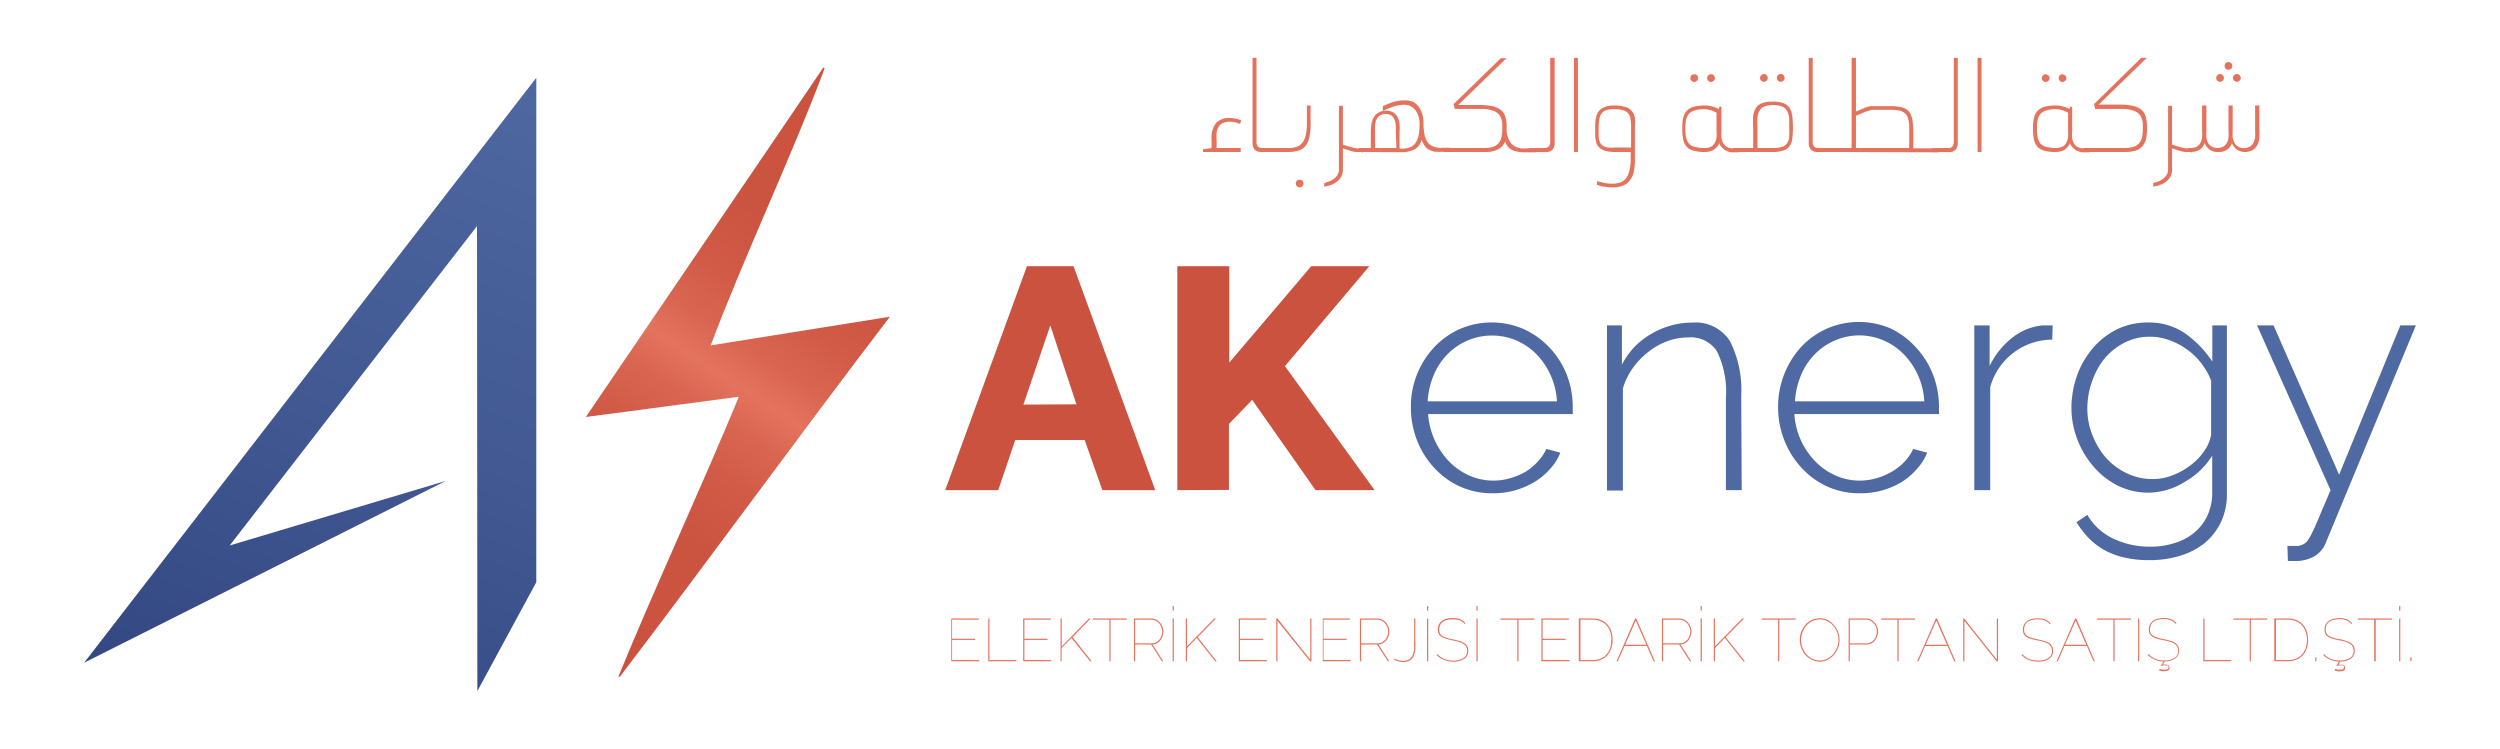 <svg id="Layer_5" data-name="Layer 5" xmlns="http://www.w3.org/2000/svg" xmlns:xlink="http://www.w3.org/1999/xlink" viewBox="0 0 207.44 62.13"><defs><style>.cls-1{fill:url(#linear-gradient);}.cls-2{fill:url(#linear-gradient-2);}.cls-3{fill:#e4735e;}.cls-4{fill:#ca523e;}.cls-5{fill:#4f69a2;}</style><linearGradient id="linear-gradient" x1="44.42" y1="56.15" x2="76.63" y2="6.91" gradientUnits="userSpaceOnUse"><stop offset="0" stop-color="#ca523e"/><stop offset="0.28" stop-color="#cb5440"/><stop offset="0.38" stop-color="#d15b46"/><stop offset="0.45" stop-color="#da6652"/><stop offset="0.5" stop-color="#e4735e"/><stop offset="0.55" stop-color="#da6652"/><stop offset="0.62" stop-color="#d15b46"/><stop offset="0.72" stop-color="#cb5440"/><stop offset="1" stop-color="#ca523e"/></linearGradient><linearGradient id="linear-gradient-2" x1="45.34" y1="4.46" x2="22.31" y2="59.91" gradientUnits="userSpaceOnUse"><stop offset="0" stop-color="#4f69a2"/><stop offset="0.55" stop-color="#425993"/><stop offset="1" stop-color="#344984"/></linearGradient></defs><path class="cls-1" d="M51.31,56.15c2.85-7,7.07-16.11,10-23.23L48.61,34.6c7.08-10.44,12.7-18.65,19.71-29l.11.06c-2.69,7.2-6.71,15.69-9.46,23l14.87-2.38c-8,10.49-14.54,19.54-22.41,29.88Z"/><polygon class="cls-2" points="39.61 57.34 44.5 48.31 44.5 6.45 6.98 54.99 37 39.9 19.06 45.26 39.58 18.76 39.61 57.34"/><path class="cls-3" d="M100.9,10.21a1.49,1.49,0,0,1,1.17-.42,2.1,2.1,0,0,1,.48.06A1.48,1.48,0,0,1,103,10l-.1.27c-.13,0-.26-.08-.4-.12a2,2,0,0,0-.44-.05,1.59,1.59,0,0,0-.58.1.79.79,0,0,0-.35.3,1.56,1.56,0,0,0-.18.49,4.23,4.23,0,0,0,0,.66v.63h2v.33H99.82v-.22l.71-.11v-.72A2,2,0,0,1,100.9,10.21Z"/><path class="cls-3" d="M104.73,12.61a.82.82,0,0,1-.62-.19.9.9,0,0,1-.18-.62v-7h.33v6.91a.66.66,0,0,0,.11.44.5.5,0,0,0,.41.13h1.28v.33Z"/><path class="cls-3" d="M106.85,12.28a2,2,0,0,0,.74-.1,1,1,0,0,0,.49-.36,1.44,1.44,0,0,0,.27-.65,4.48,4.48,0,0,0,.09-1V8.75h.31v1.5a5,5,0,0,1-.1,1.11,1.63,1.63,0,0,1-.31.73,1.19,1.19,0,0,1-.58.4,2.88,2.88,0,0,1-.9.12h-1.33v-.33ZM108.07,15a.32.32,0,0,1,.09.24.29.29,0,0,1-.09.21.3.3,0,0,1-.22.1.33.33,0,0,1-.24-.1.29.29,0,0,1-.09-.21.32.32,0,0,1,.09-.24.36.36,0,0,1,.24-.09A.33.33,0,0,1,108.07,15Z"/><path class="cls-3" d="M112.94,12.61h-.42a2.73,2.73,0,0,1-.39-.07l-.7-.23v1.76a1.21,1.21,0,0,1-.13.58,1.25,1.25,0,0,1-.35.41,2,2,0,0,1-.49.28,3.1,3.1,0,0,1-.58.15v-.31a3.53,3.53,0,0,0,.46-.15,1.42,1.42,0,0,0,.4-.24,1,1,0,0,0,.26-.32.88.88,0,0,0,.1-.43V8.78h.33V12l.37.12.5.14a2.84,2.84,0,0,0,.66.07h.14v.33Z"/><path class="cls-3" d="M112.74,12.61v-.33h1V11a4.15,4.15,0,0,1,.06-.73,1.61,1.61,0,0,1,.21-.57,1.15,1.15,0,0,1,.39-.37,1.33,1.33,0,0,1,.6-.15,1.22,1.22,0,0,1,.59.14,1,1,0,0,1,.36.37,1.59,1.59,0,0,1,.18.57,5.6,5.6,0,0,1,0,.74v1.33h.08a2,2,0,0,0,.74-.09,1,1,0,0,0,.49-.36,1.72,1.72,0,0,0,.27-.64,5.5,5.5,0,0,0,.08-1,1.81,1.81,0,0,0-.07-.52,1.75,1.75,0,0,0-.21-.48,1.46,1.46,0,0,0-.34-.36,1.11,1.11,0,0,0-.47-.17,2,2,0,0,0-.48,0,3.58,3.58,0,0,0-.45.09,4.59,4.59,0,0,0-.48.17c-.17.06-.35.14-.55.23V8.81c.2-.09.38-.17.55-.23a3.11,3.11,0,0,1,.49-.16,2.74,2.74,0,0,1,.5-.08,2.69,2.69,0,0,1,.56,0,1.17,1.17,0,0,1,.58.22,1.41,1.41,0,0,1,.39.45,2,2,0,0,1,.24.58,2.7,2.7,0,0,1,.07.63v.13a4.51,4.51,0,0,0,.1.91,1.4,1.4,0,0,0,.29.6,1,1,0,0,0,.49.32,1.82,1.82,0,0,0,.73.08h.56v.33h-.57a4.14,4.14,0,0,1-.64,0,1.83,1.83,0,0,1-.5-.16,1.22,1.22,0,0,1-.36-.32,1.94,1.94,0,0,1-.25-.52,1.32,1.32,0,0,1-.59.8,2.33,2.33,0,0,1-1.16.24Zm3.07-1.67a5.41,5.41,0,0,0,0-.59,1.54,1.54,0,0,0-.12-.47.79.79,0,0,0-.26-.31.88.88,0,0,0-.45-.11.85.85,0,0,0-.48.12.83.83,0,0,0-.28.33,1.62,1.62,0,0,0-.12.47,5.12,5.12,0,0,0,0,.56v1.34h1.77Z"/><path class="cls-3" d="M124.31,12.39a2.25,2.25,0,0,1-1.11.22h-3.44v-.33h3.37a2.55,2.55,0,0,0,.73-.09,1.17,1.17,0,0,0,.47-.29,1.11,1.11,0,0,0,.24-.47,2.49,2.49,0,0,0,.08-.64v-.37a1.47,1.47,0,0,0-.18-.79,1.06,1.06,0,0,0-.51-.42,2.7,2.7,0,0,0-.83-.17c-.32,0-.69,0-1.09,0h-1.33l-.1-.4,3.92-3.81H125l-4,3.88h1.65a5.82,5.82,0,0,1,1.12.09,1.75,1.75,0,0,1,.73.3,1.12,1.12,0,0,1,.4.57,2.66,2.66,0,0,1,.12.86,2,2,0,0,0,.39,1.4,1.48,1.48,0,0,0,1.2.38h.83v.33h-.83a2.81,2.81,0,0,1-1.12-.18,1.12,1.12,0,0,1-.59-.72A1.33,1.33,0,0,1,124.31,12.39Z"/><path class="cls-3" d="M128.12,12.28a.51.51,0,0,0,.4-.13.75.75,0,0,0,.11-.46V4.8H129v7a.9.9,0,0,1-.18.62.8.8,0,0,1-.63.2h-1.32v-.33Z"/><path class="cls-3" d="M130.6,4.8h.33v7.81h-.33Z"/><path class="cls-3" d="M135.57,14.24a1.75,1.75,0,0,1-.34.74,1.23,1.23,0,0,1-.59.43,2.27,2.27,0,0,1-.87.14,3.31,3.31,0,0,1-.61-.06c-.22,0-.44-.09-.65-.15l0-.31.63.15a3.18,3.18,0,0,0,.62.06,2.07,2.07,0,0,0,.62-.08,1.08,1.08,0,0,0,.49-.31,1.52,1.52,0,0,0,.32-.65,3.82,3.82,0,0,0,.12-1.06v-.53H134a2.88,2.88,0,0,1-.78-.09,1.24,1.24,0,0,1-.51-.27.93.93,0,0,1-.27-.46,2.48,2.48,0,0,1-.08-.66v-.62a4,4,0,0,1,.06-.72,1.37,1.37,0,0,1,.23-.55,1.14,1.14,0,0,1,.49-.36,2.37,2.37,0,0,1,.83-.13,3.11,3.11,0,0,1,.94.14,1.08,1.08,0,0,1,.52.36,1.1,1.1,0,0,1,.23.54,5.31,5.31,0,0,1,0,.72v2.63A5,5,0,0,1,135.57,14.24Zm-2.83-2.48a.7.7,0,0,0,.24.32,1.17,1.17,0,0,0,.41.16,3.25,3.25,0,0,0,.57,0h1.38V10.51a4,4,0,0,0-.05-.65.78.78,0,0,0-.19-.45.82.82,0,0,0-.42-.26,2.56,2.56,0,0,0-.75-.09,1.91,1.91,0,0,0-.65.09.67.67,0,0,0-.38.26,1.09,1.09,0,0,0-.19.45,6,6,0,0,0-.06.67v.71A1.28,1.28,0,0,0,132.74,11.76Z"/><path class="cls-3" d="M143.06,12.4a1.18,1.18,0,0,1-.41-.52,1.06,1.06,0,0,1-.41.52,1.36,1.36,0,0,1-.75.21,3.56,3.56,0,0,1-.94-.1,1.12,1.12,0,0,1-.88-.93,4.12,4.12,0,0,1-.08-.93,3.81,3.81,0,0,1,.08-.89,1.19,1.19,0,0,1,.9-.91,3.85,3.85,0,0,1,.92-.1,2,2,0,0,1,.59.09,2.34,2.34,0,0,1,.53.2l.06-.19h.17v2a5.22,5.22,0,0,0,0,.58,1.4,1.4,0,0,0,.15.45.86.86,0,0,0,.29.31,1.14,1.14,0,0,0,.49.12h.51v.33h-.51A1.28,1.28,0,0,1,143.06,12.4ZM142,12.16a.86.86,0,0,0,.29-.31,1.19,1.19,0,0,0,.14-.45,3.52,3.52,0,0,0,0-.58V9.35a3,3,0,0,0-.47-.2,1.73,1.73,0,0,0-.53-.09,2.56,2.56,0,0,0-.8.1,1,1,0,0,0-.48.28,1.13,1.13,0,0,0-.24.49,3.49,3.49,0,0,0-.07.69,4.23,4.23,0,0,0,.07.8,1.11,1.11,0,0,0,.25.51,1,1,0,0,0,.5.27,3.72,3.72,0,0,0,.82.08A1.06,1.06,0,0,0,142,12.16Zm-1.19-5.91a.32.32,0,0,1,.09.24.29.29,0,0,1-.09.21.31.31,0,0,1-.46,0,.29.29,0,0,1-.09-.21.32.32,0,0,1,.09-.24.33.33,0,0,1,.22-.09A.32.32,0,0,1,140.82,6.25Zm1.39,0a.33.33,0,0,1,.1.24.34.34,0,0,1-.34.31.26.26,0,0,1-.21-.1.3.3,0,0,1-.1-.21.33.33,0,0,1,.1-.24.29.29,0,0,1,.21-.09A.32.32,0,0,1,142.21,6.25Z"/><path class="cls-3" d="M143.8,12.28h1.67V10.57a8.35,8.35,0,0,1,0-.91,1.6,1.6,0,0,1,.21-.67,1,1,0,0,1,.5-.42,2.44,2.44,0,0,1,.91-.14,2.52,2.52,0,0,1,.91.14,1.06,1.06,0,0,1,.51.42,1.6,1.6,0,0,1,.21.67,8.17,8.17,0,0,1,.05.91,7.85,7.85,0,0,1-.05.9,1.47,1.47,0,0,1-.21.63,1,1,0,0,1-.51.38,2.54,2.54,0,0,1-.91.13H143.8Zm4.08-.1a.86.86,0,0,0,.41-.3,1.14,1.14,0,0,0,.17-.53,5.47,5.47,0,0,0,0-.75c0-.3,0-.57,0-.81a1.64,1.64,0,0,0-.18-.59.83.83,0,0,0-.4-.36,1.82,1.82,0,0,0-.73-.12,1.89,1.89,0,0,0-.75.12.79.79,0,0,0-.4.34,1.41,1.41,0,0,0-.17.58,6.44,6.44,0,0,0,0,.81v1.71h1.33A2.25,2.25,0,0,0,147.88,12.18Zm-1.29-5.94a.32.32,0,0,1,.09.24.29.29,0,0,1-.09.21.33.33,0,0,1-.24.1.3.3,0,0,1-.21-.1.26.26,0,0,1-.1-.21.34.34,0,0,1,.31-.34A.33.33,0,0,1,146.59,6.24Zm1.39,0a.3.3,0,0,1,.1.24.26.26,0,0,1-.1.21.33.33,0,0,1-.23.1.3.3,0,0,1-.22-.1.29.29,0,0,1-.09-.21.32.32,0,0,1,.09-.24.3.3,0,0,1,.22-.1A.33.33,0,0,1,148,6.24Z"/><path class="cls-3" d="M150.89,12.61a.83.83,0,0,1-.63-.19.9.9,0,0,1-.18-.62v-7h.33v6.91a.73.73,0,0,0,.11.44.5.5,0,0,0,.41.13h1.28v.33Z"/><path class="cls-3" d="M151.69,12.61v-.33h1.95V4.8H154V9.26l.75-.32a2.13,2.13,0,0,1,.43-.13l.4,0h1.31a3.44,3.44,0,0,1,1,.12,1.11,1.11,0,0,1,.57.41,1.79,1.79,0,0,1,.24.73,8.55,8.55,0,0,1,.06,1.1v1.14h2.12v.33Zm3.45-3.45-.35.11-.28.12-.21.09L154,9.6v2.68h4.42V10.6a2.42,2.42,0,0,0-.1-.78.82.82,0,0,0-.3-.45,1,1,0,0,0-.5-.21,3.65,3.65,0,0,0-.7-.05h-1.26A1.31,1.31,0,0,0,155.14,9.16Z"/><path class="cls-3" d="M161.61,12.28a.49.49,0,0,0,.4-.13.75.75,0,0,0,.11-.46V4.8h.33v7a.9.9,0,0,1-.18.62.8.8,0,0,1-.63.2h-1.32v-.33Z"/><path class="cls-3" d="M164.09,4.8h.33v7.81h-.33Z"/><path class="cls-3" d="M172.16,12.4a1.25,1.25,0,0,1-.41-.52,1.09,1.09,0,0,1-.4.52,1.4,1.4,0,0,1-.76.21,3.43,3.43,0,0,1-.93-.1,1.16,1.16,0,0,1-.59-.32,1.35,1.35,0,0,1-.3-.61,4.8,4.8,0,0,1-.08-.93,3.75,3.75,0,0,1,.09-.89,1.25,1.25,0,0,1,.31-.58,1.27,1.27,0,0,1,.58-.33,3.91,3.91,0,0,1,.92-.1,2.08,2.08,0,0,1,.6.09,2.54,2.54,0,0,1,.53.2l.05-.19h.17v2a3.52,3.52,0,0,0,0,.58,1.19,1.19,0,0,0,.14.45.86.86,0,0,0,.29.31,1.14,1.14,0,0,0,.49.12h.51v.33h-.51A1.3,1.3,0,0,1,172.16,12.4Zm-1-.24a.78.78,0,0,0,.29-.31,1.4,1.4,0,0,0,.15-.45,5.22,5.22,0,0,0,0-.58V9.35a3,3,0,0,0-.47-.2,1.69,1.69,0,0,0-.53-.09,2.56,2.56,0,0,0-.8.1,1.13,1.13,0,0,0-.48.28,1.25,1.25,0,0,0-.24.49,3.54,3.54,0,0,0-.06.69,4.35,4.35,0,0,0,.06.8,1.11,1.11,0,0,0,.25.51,1,1,0,0,0,.51.27,3.56,3.56,0,0,0,.81.08A1.06,1.06,0,0,0,171.11,12.16Zm-1.19-5.91a.32.32,0,0,1,.09.24.29.29,0,0,1-.09.21.3.3,0,0,1-.24.1.26.26,0,0,1-.21-.1.3.3,0,0,1-.1-.21.33.33,0,0,1,.1-.24.29.29,0,0,1,.21-.09A.32.32,0,0,1,169.92,6.25Zm1.39,0a.3.3,0,0,1,.1.24.26.26,0,0,1-.1.21.29.29,0,0,1-.23.1.27.27,0,0,1-.22-.1.29.29,0,0,1-.09-.21.32.32,0,0,1,.09-.24.29.29,0,0,1,.22-.09A.32.32,0,0,1,171.31,6.25Z"/><path class="cls-3" d="M177.67,4.8h.47l-4,3.88h1.66a5.78,5.78,0,0,1,1.11.09,1.7,1.7,0,0,1,.72.3,1.12,1.12,0,0,1,.4.57,2.66,2.66,0,0,1,.12.86v.21a3.6,3.6,0,0,1-.09.86,1.51,1.51,0,0,1-.31.59,1.23,1.23,0,0,1-.55.34,2.92,2.92,0,0,1-.85.11H172.9v-.33h3.38a2.55,2.55,0,0,0,.73-.09,1.17,1.17,0,0,0,.47-.29,1.12,1.12,0,0,0,.25-.47,3.06,3.06,0,0,0,.07-.64v-.37a1.47,1.47,0,0,0-.18-.79,1,1,0,0,0-.52-.42,2.7,2.7,0,0,0-.83-.17c-.32,0-.69,0-1.09,0h-1.33l-.1-.4Z"/><path class="cls-3" d="M181.74,12.61h-.42a2.32,2.32,0,0,1-.39-.07l-.7-.23v1.76a1.21,1.21,0,0,1-.13.58,1.39,1.39,0,0,1-.35.41,1.85,1.85,0,0,1-.5.28,2.91,2.91,0,0,1-.58.15v-.31a3.68,3.68,0,0,0,.47-.15,1.77,1.77,0,0,0,.4-.24,1.14,1.14,0,0,0,.26-.32.88.88,0,0,0,.1-.43V8.78h.33V12l.37.12.5.14a2.84,2.84,0,0,0,.66.07h.14v.33Z"/><path class="cls-3" d="M185.61,12.41a1.21,1.21,0,0,1-.41-.53,1.17,1.17,0,0,1-.39.53,1.15,1.15,0,0,1-.73.2,1.16,1.16,0,0,1-.74-.2,1.29,1.29,0,0,1-.41-.53,1,1,0,0,1-.39.52,1.27,1.27,0,0,1-.73.21h-.27v-.33h.27a1.06,1.06,0,0,0,.48-.12.76.76,0,0,0,.29-.3,1.25,1.25,0,0,0,.14-.45,3.52,3.52,0,0,0,0-.58V8.75h.36v2.08a3.52,3.52,0,0,0,0,.58,1.25,1.25,0,0,0,.14.45.83.83,0,0,0,.29.3,1.14,1.14,0,0,0,.49.12,1.06,1.06,0,0,0,.48-.12.83.83,0,0,0,.29-.3,1.25,1.25,0,0,0,.14-.45,3.52,3.52,0,0,0,0-.58V8.75h.35v2.08a5.11,5.11,0,0,0,0,.58,1.49,1.49,0,0,0,.15.45.81.81,0,0,0,.28.3,1,1,0,0,0,1,0,.81.81,0,0,0,.28-.3,1.49,1.49,0,0,0,.15-.45,5.11,5.11,0,0,0,0-.58V8.75h.35v1.89a6.56,6.56,0,0,1,0,.82,1.74,1.74,0,0,1-.19.62,1,1,0,0,1-.4.39,1.31,1.31,0,0,1-.67.14A1.12,1.12,0,0,1,185.61,12.41Zm-1.17-6.17a.32.32,0,0,1,.09.24.29.29,0,0,1-.09.21.33.33,0,0,1-.24.1.3.3,0,0,1-.21-.1.26.26,0,0,1-.1-.21.34.34,0,0,1,.31-.34A.33.33,0,0,1,184.44,6.24Zm.7-1a.36.36,0,0,1,.09.24.33.33,0,0,1-.09.22.36.36,0,0,1-.24.09.31.31,0,0,1-.22-.09.33.33,0,0,1-.09-.22.36.36,0,0,1,.09-.24.31.31,0,0,1,.22-.09A.36.36,0,0,1,185.14,5.25Zm.69,1a.33.33,0,0,1,.1.24.3.3,0,0,1-.1.21.33.33,0,0,1-.24.1.35.35,0,0,1-.31-.31.33.33,0,0,1,.1-.24.3.3,0,0,1,.21-.1A.33.33,0,0,1,185.83,6.24Z"/><path class="cls-4" d="M85.21,22.09h3.87l6.78,18.58H91.47L90,36.51H84.24l-1.41,4.16h-4.4Zm4.11,11.46L87.15,27l-2.23,6.57Z"/><path class="cls-4" d="M97.69,40.67V22.09H102v8l6.8-8h4.82l-7,8.29,7.44,10.29h-4.9l-5.26-7.49-1.93,2v5.47Z"/><path class="cls-5" d="M123.82,40.93a6.5,6.5,0,0,1-2.68-.56A6.64,6.64,0,0,1,119,38.81a7.09,7.09,0,0,1-1.42-2.27,7.44,7.44,0,0,1-.51-2.76,7.23,7.23,0,0,1,.51-2.72A7.1,7.1,0,0,1,119,28.82a6.52,6.52,0,0,1,2.11-1.51,6.68,6.68,0,0,1,5.33,0,6.82,6.82,0,0,1,2.13,1.53A7,7,0,0,1,130,31.08a7.4,7.4,0,0,1,.5,2.7v.33a1.14,1.14,0,0,1,0,.25h-12a6.34,6.34,0,0,0,1.75,3.94,5.39,5.39,0,0,0,1.67,1.16,5,5,0,0,0,2,.42,5.08,5.08,0,0,0,1.39-.2,5.59,5.59,0,0,0,1.28-.54,4.69,4.69,0,0,0,1-.83,3.75,3.75,0,0,0,.72-1.06l1.16.31a4.17,4.17,0,0,1-.86,1.36A5.44,5.44,0,0,1,127.31,40a6.77,6.77,0,0,1-1.65.7A6.59,6.59,0,0,1,123.82,40.93Zm5.37-7.63a6.12,6.12,0,0,0-1.72-3.93,5.42,5.42,0,0,0-1.67-1.13,5.21,5.21,0,0,0-4,0,5.3,5.3,0,0,0-1.67,1.13,5.41,5.41,0,0,0-1.16,1.74,6.56,6.56,0,0,0-.51,2.19Z"/><path class="cls-5" d="M144.52,40.67h-1.31V33a7.56,7.56,0,0,0-.75-3.86A2.59,2.59,0,0,0,140.08,28a5,5,0,0,0-1.73.31,5.71,5.71,0,0,0-1.59.9,6.37,6.37,0,0,0-1.29,1.35,5.62,5.62,0,0,0-.81,1.67v8.47h-1.32V27h1.24v3.26a6.62,6.62,0,0,1,1-1.43,6.42,6.42,0,0,1,1.39-1.1,6.69,6.69,0,0,1,1.65-.71,6.22,6.22,0,0,1,1.78-.25,3.37,3.37,0,0,1,3.16,1.56,9,9,0,0,1,.92,4.48Z"/><path class="cls-5" d="M154.3,40.93a6.47,6.47,0,0,1-2.68-.56,6.64,6.64,0,0,1-2.14-1.56,7.09,7.09,0,0,1-1.42-2.27,7.44,7.44,0,0,1-.52-2.76,7.36,7.36,0,0,1,1.92-5,6.67,6.67,0,0,1,2.12-1.51,6.68,6.68,0,0,1,5.33,0A6.82,6.82,0,0,1,159,28.85a7,7,0,0,1,1.39,2.23,7.4,7.4,0,0,1,.5,2.7v.33a.65.65,0,0,1,0,.25h-12a6.09,6.09,0,0,0,.55,2.19,6.31,6.31,0,0,0,1.2,1.75,5.39,5.39,0,0,0,1.67,1.16,5,5,0,0,0,2,.42,5.08,5.08,0,0,0,1.39-.2,5.34,5.34,0,0,0,1.27-.54,4.53,4.53,0,0,0,1.06-.83,4,4,0,0,0,.72-1.06l1.16.31a4.35,4.35,0,0,1-.86,1.36A5.64,5.64,0,0,1,157.79,40a6.77,6.77,0,0,1-1.65.7A6.64,6.64,0,0,1,154.3,40.93Zm5.37-7.63a6,6,0,0,0-.54-2.2,5.92,5.92,0,0,0-1.19-1.73,5.26,5.26,0,0,0-1.66-1.13,5.15,5.15,0,0,0-2-.41,5.07,5.07,0,0,0-2,.41,5.19,5.19,0,0,0-1.67,1.13,5.41,5.41,0,0,0-1.16,1.74,6.56,6.56,0,0,0-.51,2.19Z"/><path class="cls-5" d="M170.29,28.18a5.36,5.36,0,0,0-5.15,3.94v8.55h-1.32V27h1.27v3.37A6.55,6.55,0,0,1,167,28a4.69,4.69,0,0,1,2.51-1l.47,0h.34Z"/><path class="cls-5" d="M178.31,40.88a5.81,5.81,0,0,1-2.6-.59,6.59,6.59,0,0,1-2-1.58,7.51,7.51,0,0,1-1.34-2.25,7.27,7.27,0,0,1-.49-2.6,8.13,8.13,0,0,1,.46-2.69,7.21,7.21,0,0,1,1.31-2.27,6.29,6.29,0,0,1,2-1.57,5.82,5.82,0,0,1,2.59-.57,5.27,5.27,0,0,1,3.11.93A8.83,8.83,0,0,1,183.57,30V27h1.21V40.93a5.42,5.42,0,0,1-.52,2.45,5.27,5.27,0,0,1-1.41,1.75,6.31,6.31,0,0,1-2,1,8.66,8.66,0,0,1-2.46.35,9.24,9.24,0,0,1-2.13-.22,6.45,6.45,0,0,1-1.67-.63,5.72,5.72,0,0,1-1.29-1,7.32,7.32,0,0,1-1-1.3l.9-.61a4.89,4.89,0,0,0,2.21,2,7,7,0,0,0,3,.64,6.41,6.41,0,0,0,2-.29,4.6,4.6,0,0,0,1.63-.85,4,4,0,0,0,1.11-1.41,4.5,4.5,0,0,0,.41-2v-3a6.32,6.32,0,0,1-2.24,2.15A5.81,5.81,0,0,1,178.31,40.88Zm.32-1.13a4.5,4.5,0,0,0,1.69-.33,5.81,5.81,0,0,0,1.5-.86,4.94,4.94,0,0,0,1.11-1.18,3.38,3.38,0,0,0,.54-1.31v-4.5a5.9,5.9,0,0,0-.84-1.46,5.62,5.62,0,0,0-1.2-1.14,5.71,5.71,0,0,0-1.45-.75,4.51,4.51,0,0,0-1.56-.28,4.57,4.57,0,0,0-2.21.53,5.32,5.32,0,0,0-1.65,1.36,6.37,6.37,0,0,0-1,1.91,6.63,6.63,0,0,0-.36,2.14,5.8,5.8,0,0,0,.43,2.24A6.29,6.29,0,0,0,174.76,38a5.38,5.38,0,0,0,1.74,1.28A4.82,4.82,0,0,0,178.63,39.75Z"/><path class="cls-5" d="M189.8,45.3l.4,0,.49,0a1.44,1.44,0,0,0,.43-.14,1,1,0,0,0,.29-.22,3.28,3.28,0,0,0,.37-.59c.15-.3.36-.74.6-1.32s.58-1.36,1-2.36L187.28,27h1.37l5.44,12.39L199.17,27h1.29L193,45a2.28,2.28,0,0,1-.93,1.14,3.19,3.19,0,0,1-1.75.41h-.23l-.25,0Z"/><path class="cls-3" d="M81.26,54.77v.1H78.93V51.32h2.28v.1H79V53h1.91v.1H79v1.66Z"/><path class="cls-3" d="M82,54.87V51.32h.1v3.45h2.23v.1Z"/><path class="cls-3" d="M87.23,54.77v.1H84.9V51.32h2.29v.1H85V53h1.92v.1H85v1.66Z"/><path class="cls-3" d="M88,54.87V51.32h.1v2.31l2.26-2.31h.14L89,52.87l1.58,2h-.13L88.9,52.94l-.81.83v1.1Z"/><path class="cls-3" d="M93.5,51.42H92.15v3.45h-.1V51.42H90.69v-.1H93.5Z"/><path class="cls-3" d="M94.09,54.87V51.32h1.44a.87.87,0,0,1,.4.09,1.15,1.15,0,0,1,.32.25,1.2,1.2,0,0,1,.21.34,1.09,1.09,0,0,1,.07.4,1.32,1.32,0,0,1-.06.39,1.25,1.25,0,0,1-.19.34.92.92,0,0,1-.28.24,1,1,0,0,1-.37.11l.9,1.39h-.12l-.9-1.39H94.19v1.39Zm.1-1.49h1.38a.74.74,0,0,0,.36-.09,1,1,0,0,0,.27-.22.94.94,0,0,0,.17-.31,1.13,1.13,0,0,0,.06-.36.94.94,0,0,0-.07-.37,1,1,0,0,0-.19-.31,1.06,1.06,0,0,0-.29-.22.82.82,0,0,0-.35-.08H94.19Z"/><path class="cls-3" d="M97.3,50.67v-.39h.1v.39Zm0,4.2V51.32h.1v3.55Z"/><path class="cls-3" d="M98.39,54.87V51.32h.1v2.31l2.26-2.31h.14l-1.51,1.55,1.58,2h-.13L99.3,52.94l-.81.83v1.1Z"/><path class="cls-3" d="M105.12,54.77v.1h-2.33V51.32h2.29v.1h-2.19V53h1.92v.1h-1.92v1.66Z"/><path class="cls-3" d="M106,51.52v3.35h-.1V51.32H106l2.72,3.41V51.32h.1v3.55h-.12Z"/><path class="cls-3" d="M112.08,54.77v.1h-2.32V51.32H112v.1h-2.18V53h1.91v.1h-1.91v1.66Z"/><path class="cls-3" d="M112.84,54.87V51.32h1.44a.87.87,0,0,1,.4.09,1.15,1.15,0,0,1,.32.25,1.2,1.2,0,0,1,.21.34,1.09,1.09,0,0,1,.07.4,1.32,1.32,0,0,1-.06.39,1.25,1.25,0,0,1-.19.34.92.92,0,0,1-.28.24,1,1,0,0,1-.37.11l.9,1.39h-.12l-.9-1.39h-1.32v1.39Zm.1-1.49h1.38a.74.74,0,0,0,.36-.09,1.13,1.13,0,0,0,.27-.22,1.17,1.17,0,0,0,.17-.31,1.13,1.13,0,0,0,.06-.36.94.94,0,0,0-.07-.37,1,1,0,0,0-.19-.31,1.06,1.06,0,0,0-.29-.22.82.82,0,0,0-.35-.08h-1.34Z"/><path class="cls-3" d="M115.7,54.63a1.27,1.27,0,0,0,.72.2.9.9,0,0,0,.5-.12.75.75,0,0,0,.29-.34,1.79,1.79,0,0,0,.13-.53c0-.21,0-.45,0-.71V51.32h.1v1.81a5.44,5.44,0,0,1,0,.73,1.76,1.76,0,0,1-.14.57.83.83,0,0,1-.32.37,1.06,1.06,0,0,1-.55.13,1.37,1.37,0,0,1-.77-.22Z"/><path class="cls-3" d="M118.41,50.67v-.39h.1v.39Zm0,4.2V51.32h.1v3.55Z"/><path class="cls-3" d="M121.55,51.79a1.11,1.11,0,0,0-.44-.31,1.45,1.45,0,0,0-.54-.09,2,2,0,0,0-.52.06,1,1,0,0,0-.36.17.73.73,0,0,0-.2.27.81.81,0,0,0-.07.35.63.63,0,0,0,.07.32.5.5,0,0,0,.2.21,1.08,1.08,0,0,0,.34.15,3.75,3.75,0,0,0,.51.13,5.15,5.15,0,0,1,.53.13,1.41,1.41,0,0,1,.41.17.81.81,0,0,1,.26.26.75.75,0,0,1,.09.39.78.78,0,0,1-.33.67,1.65,1.65,0,0,1-.92.23,2,2,0,0,1-.76-.14,1.86,1.86,0,0,1-.62-.41l.08-.07a1.72,1.72,0,0,0,.58.41,2,2,0,0,0,.72.12,1.53,1.53,0,0,0,.84-.2.65.65,0,0,0,.31-.59.69.69,0,0,0-.07-.34.71.71,0,0,0-.22-.24,1.28,1.28,0,0,0-.37-.17,4.12,4.12,0,0,0-.53-.13A5.06,5.06,0,0,1,120,53a1.21,1.21,0,0,1-.38-.16.56.56,0,0,1-.24-.24.81.81,0,0,1-.08-.37.91.91,0,0,1,.09-.41,1,1,0,0,1,.25-.3,1.17,1.17,0,0,1,.39-.18,2,2,0,0,1,.51-.06,1.74,1.74,0,0,1,.59.09,1.31,1.31,0,0,1,.46.33Z"/><path class="cls-3" d="M122.51,50.67v-.39h.1v.39Zm0,4.2V51.32h.1v3.55Z"/><path class="cls-3" d="M127.32,51.42H126v3.45h-.1V51.42H124.5v-.1h2.82Z"/><path class="cls-3" d="M130.23,54.77v.1H127.9V51.32h2.28v.1H128V53h1.91v.1H128v1.66Z"/><path class="cls-3" d="M131,54.87V51.32h1.14a1.88,1.88,0,0,1,.74.14,1.52,1.52,0,0,1,.51.38,1.47,1.47,0,0,1,.31.56,2.26,2.26,0,0,1,.11.69,2.07,2.07,0,0,1-.12.73,1.63,1.63,0,0,1-.33.56,1.39,1.39,0,0,1-.53.36,1.67,1.67,0,0,1-.69.13Zm2.71-1.78a2.09,2.09,0,0,0-.11-.67,1.33,1.33,0,0,0-.3-.53,1.34,1.34,0,0,0-.49-.34,1.57,1.57,0,0,0-.67-.13h-1v3.35h1a1.59,1.59,0,0,0,.68-.13,1.26,1.26,0,0,0,.49-.35,1.62,1.62,0,0,0,.3-.53A2.41,2.41,0,0,0,133.69,53.09Z"/><path class="cls-3" d="M135.68,51.32h.09l1.55,3.55h-.11l-.56-1.27H134.8l-.56,1.27h-.11Zm.93,2.18-.88-2-.89,2Z"/><path class="cls-3" d="M137.9,54.87V51.32h1.45a.9.9,0,0,1,.4.09,1.31,1.31,0,0,1,.32.25,1.45,1.45,0,0,1,.2.34,1.1,1.1,0,0,1,.08.4,1.07,1.07,0,0,1-.07.39,1,1,0,0,1-.18.34,1,1,0,0,1-.29.24.89.89,0,0,1-.37.11l.9,1.39h-.12l-.9-1.39H138v1.39Zm.1-1.49h1.38a.69.69,0,0,0,.36-.09,1,1,0,0,0,.28-.22,1.17,1.17,0,0,0,.17-.31,1.13,1.13,0,0,0,.06-.36.94.94,0,0,0-.07-.37,1,1,0,0,0-.48-.53.85.85,0,0,0-.35-.08H138Z"/><path class="cls-3" d="M141.11,50.67v-.39h.1v.39Zm0,4.2V51.32h.1v3.55Z"/><path class="cls-3" d="M142.2,54.87V51.32h.1v2.31l2.26-2.31h.15l-1.52,1.55,1.59,2h-.13l-1.53-1.93-.82.83v1.1Z"/><path class="cls-3" d="M149,51.42h-1.36v3.45h-.1V51.42h-1.35v-.1H149Z"/><path class="cls-3" d="M151,54.9a1.47,1.47,0,0,1-.67-.16,1.76,1.76,0,0,1-.53-.4,2,2,0,0,1-.34-.58,1.86,1.86,0,0,1,0-1.34,2,2,0,0,1,.35-.58,1.85,1.85,0,0,1,.52-.4,1.63,1.63,0,0,1,.66-.14,1.53,1.53,0,0,1,.67.15,1.92,1.92,0,0,1,.52.42,2.05,2.05,0,0,1,.34.57,1.92,1.92,0,0,1,.12.66,2,2,0,0,1-.13.68,1.82,1.82,0,0,1-.35.57,1.68,1.68,0,0,1-.52.4A1.44,1.44,0,0,1,151,54.9Zm-1.56-1.8a1.68,1.68,0,0,0,.12.63,2,2,0,0,0,.32.55,1.66,1.66,0,0,0,.49.38,1.46,1.46,0,0,0,.63.14,1.33,1.33,0,0,0,.63-.15,1.69,1.69,0,0,0,.49-.39,1.81,1.81,0,0,0,.31-.54,1.71,1.71,0,0,0,.12-.62,1.73,1.73,0,0,0-.12-.64,1.79,1.79,0,0,0-.33-.55,1.63,1.63,0,0,0-.49-.37,1.27,1.27,0,0,0-.61-.14,1.46,1.46,0,0,0-.63.14,1.61,1.61,0,0,0-.5.39,1.74,1.74,0,0,0-.31.55A1.67,1.67,0,0,0,149.45,53.1Z"/><path class="cls-3" d="M153.39,54.87V51.32h1.45a.93.93,0,0,1,.4.09,1.26,1.26,0,0,1,.31.25,1.2,1.2,0,0,1,.21.34,1,1,0,0,1,0,.8,1.08,1.08,0,0,1-.19.35,1,1,0,0,1-.31.24.86.86,0,0,1-.39.09h-1.38v1.39Zm.1-1.49h1.38a.74.74,0,0,0,.36-.09,1,1,0,0,0,.28-.22,1,1,0,0,0,.16-.32.86.86,0,0,0,.06-.35,1.15,1.15,0,0,0-.06-.37,1.27,1.27,0,0,0-.2-.31,1,1,0,0,0-.28-.22.85.85,0,0,0-.35-.08h-1.35Z"/><path class="cls-3" d="M158.9,51.42h-1.36v3.45h-.1V51.42h-1.36v-.1h2.82Z"/><path class="cls-3" d="M160.63,51.32h.09l1.54,3.55h-.11l-.55-1.27h-1.86l-.55,1.27h-.11Zm.92,2.18-.88-2-.89,2Z"/><path class="cls-3" d="M163,51.52v3.35h-.1V51.32h.08l2.71,3.41V51.32h.1v3.55h-.12Z"/><path class="cls-3" d="M170.08,51.79a1,1,0,0,0-.44-.31,1.45,1.45,0,0,0-.54-.09,2,2,0,0,0-.52.06,1.2,1.2,0,0,0-.36.17.73.73,0,0,0-.2.27.81.81,0,0,0-.07.35.63.63,0,0,0,.07.32.5.5,0,0,0,.2.21,1.15,1.15,0,0,0,.35.15,4,4,0,0,0,.5.13,5.38,5.38,0,0,1,.54.13,1.34,1.34,0,0,1,.4.17.72.72,0,0,1,.26.26.75.75,0,0,1,.09.39.78.78,0,0,1-.33.67,1.62,1.62,0,0,1-.92.23,2,2,0,0,1-.76-.14,1.86,1.86,0,0,1-.62-.41l.08-.07a1.66,1.66,0,0,0,.59.41,2,2,0,0,0,.72.12,1.52,1.52,0,0,0,.83-.2.65.65,0,0,0,.31-.59.69.69,0,0,0-.07-.34.68.68,0,0,0-.21-.24,1.42,1.42,0,0,0-.37-.17,4.58,4.58,0,0,0-.53-.13,4.51,4.51,0,0,1-.52-.12,1.27,1.27,0,0,1-.39-.16.69.69,0,0,1-.24-.24.81.81,0,0,1-.08-.37.91.91,0,0,1,.09-.41,1,1,0,0,1,.25-.3,1.17,1.17,0,0,1,.39-.18,2,2,0,0,1,.51-.06,1.7,1.7,0,0,1,.59.09,1.34,1.34,0,0,1,.47.33Z"/><path class="cls-3" d="M172.19,51.32h.09l1.54,3.55h-.11l-.55-1.27H171.3l-.55,1.27h-.11Zm.92,2.18-.88-2-.89,2Z"/><path class="cls-3" d="M176.82,51.42h-1.36v3.45h-.1V51.42H174v-.1h2.82Z"/><path class="cls-3" d="M177.41,54.87V51.32h.1v3.55Z"/><path class="cls-3" d="M179.21,55.5l.19.06a1,1,0,0,0,.25,0c.19,0,.29-.07.29-.19a.18.18,0,0,0-.07-.15.31.31,0,0,0-.17,0,.82.82,0,0,0-.22,0l-.19.06.23-.39a2.11,2.11,0,0,1-.73-.15,2,2,0,0,1-.59-.4l.08-.07a1.72,1.72,0,0,0,.58.41,2.11,2.11,0,0,0,.73.12,1.52,1.52,0,0,0,.83-.2.65.65,0,0,0,.31-.59.69.69,0,0,0-.07-.34.79.79,0,0,0-.21-.24,1.42,1.42,0,0,0-.37-.17,4.58,4.58,0,0,0-.53-.13A5.29,5.29,0,0,1,179,53a1.21,1.21,0,0,1-.38-.16.69.69,0,0,1-.24-.24.81.81,0,0,1-.08-.37.91.91,0,0,1,.09-.41,1,1,0,0,1,.25-.3,1.17,1.17,0,0,1,.39-.18,2,2,0,0,1,.51-.06,1.7,1.7,0,0,1,.59.09,1.34,1.34,0,0,1,.47.33l-.07.07a1,1,0,0,0-.44-.31,1.45,1.45,0,0,0-.54-.09,2,2,0,0,0-.52.06,1.09,1.09,0,0,0-.36.17.73.73,0,0,0-.2.27.81.81,0,0,0-.07.35.63.63,0,0,0,.07.32.5.5,0,0,0,.2.21,1.2,1.2,0,0,0,.34.15,4.71,4.71,0,0,0,.51.13,5.38,5.38,0,0,1,.54.13,1.34,1.34,0,0,1,.4.17.72.72,0,0,1,.26.26.75.75,0,0,1,.09.39.76.76,0,0,1-.32.66,1.55,1.55,0,0,1-.87.24l-.15.26a.2.2,0,0,1,.11,0h.1c.22,0,.34.09.34.27a.22.22,0,0,1-.11.21.51.51,0,0,1-.3.07,1.07,1.07,0,0,1-.25,0l-.22-.06Z"/><path class="cls-3" d="M182.82,54.87V51.32h.1v3.45h2.23v.1Z"/><path class="cls-3" d="M188.13,51.42h-1.36v3.45h-.1V51.42h-1.36v-.1h2.82Z"/><path class="cls-3" d="M188.71,54.87V51.32h1.14a1.83,1.83,0,0,1,.73.14,1.56,1.56,0,0,1,.52.38,1.61,1.61,0,0,1,.31.56,2.26,2.26,0,0,1,.1.69,2.08,2.08,0,0,1-.11.73,1.63,1.63,0,0,1-.33.56,1.39,1.39,0,0,1-.53.36,1.73,1.73,0,0,1-.69.13Zm2.71-1.78a2.09,2.09,0,0,0-.11-.67,1.62,1.62,0,0,0-.3-.53,1.44,1.44,0,0,0-.49-.34,1.6,1.6,0,0,0-.67-.13h-1v3.35h1a1.62,1.62,0,0,0,.68-.13,1.33,1.33,0,0,0,.49-.35,1.62,1.62,0,0,0,.3-.53A2.41,2.41,0,0,0,191.42,53.09Z"/><path class="cls-3" d="M192.11,54.87v-.32h.1v.32Z"/><path class="cls-3" d="M193.77,55.5l.19.06.24,0c.2,0,.29-.07.29-.19a.18.18,0,0,0-.06-.15.34.34,0,0,0-.18,0,.86.86,0,0,0-.22,0l-.18.06.22-.39a2,2,0,0,1-.72-.15,1.87,1.87,0,0,1-.59-.4l.07-.07a1.75,1.75,0,0,0,.59.41,2,2,0,0,0,.72.12,1.53,1.53,0,0,0,.84-.2.65.65,0,0,0,.31-.59.82.82,0,0,0-.07-.34.71.71,0,0,0-.22-.24,1.28,1.28,0,0,0-.37-.17,4.12,4.12,0,0,0-.53-.13,5.06,5.06,0,0,1-.52-.12,1.21,1.21,0,0,1-.38-.16.56.56,0,0,1-.24-.24.81.81,0,0,1-.08-.37.91.91,0,0,1,.09-.41.87.87,0,0,1,.25-.3,1,1,0,0,1,.39-.18,2,2,0,0,1,.51-.06,1.74,1.74,0,0,1,.59.09,1.31,1.31,0,0,1,.46.33l-.06.07a1.11,1.11,0,0,0-.44-.31,1.45,1.45,0,0,0-.54-.09,2,2,0,0,0-.52.06,1,1,0,0,0-.36.17.9.9,0,0,0-.21.27,1,1,0,0,0-.06.35.76.76,0,0,0,.06.32.57.57,0,0,0,.2.21,1.27,1.27,0,0,0,.35.15,3.75,3.75,0,0,0,.51.13c.19,0,.37.08.53.13a1.41,1.41,0,0,1,.41.17.81.81,0,0,1,.26.26.75.75,0,0,1,.09.39.79.79,0,0,1-.32.66,1.56,1.56,0,0,1-.88.24l-.15.26a.23.23,0,0,1,.11,0h.1c.23,0,.34.09.34.27a.22.22,0,0,1-.1.21.53.53,0,0,1-.3.07,1,1,0,0,1-.25,0l-.22-.06Z"/><path class="cls-3" d="M198.49,51.42h-1.36v3.45H197V51.42h-1.36v-.1h2.82Z"/><path class="cls-3" d="M199.07,50.67v-.39h.1v.39Zm0,4.2V51.32h.1v3.55Z"/><path class="cls-3" d="M200,54.87v-.32h.1v.32Z"/></svg>